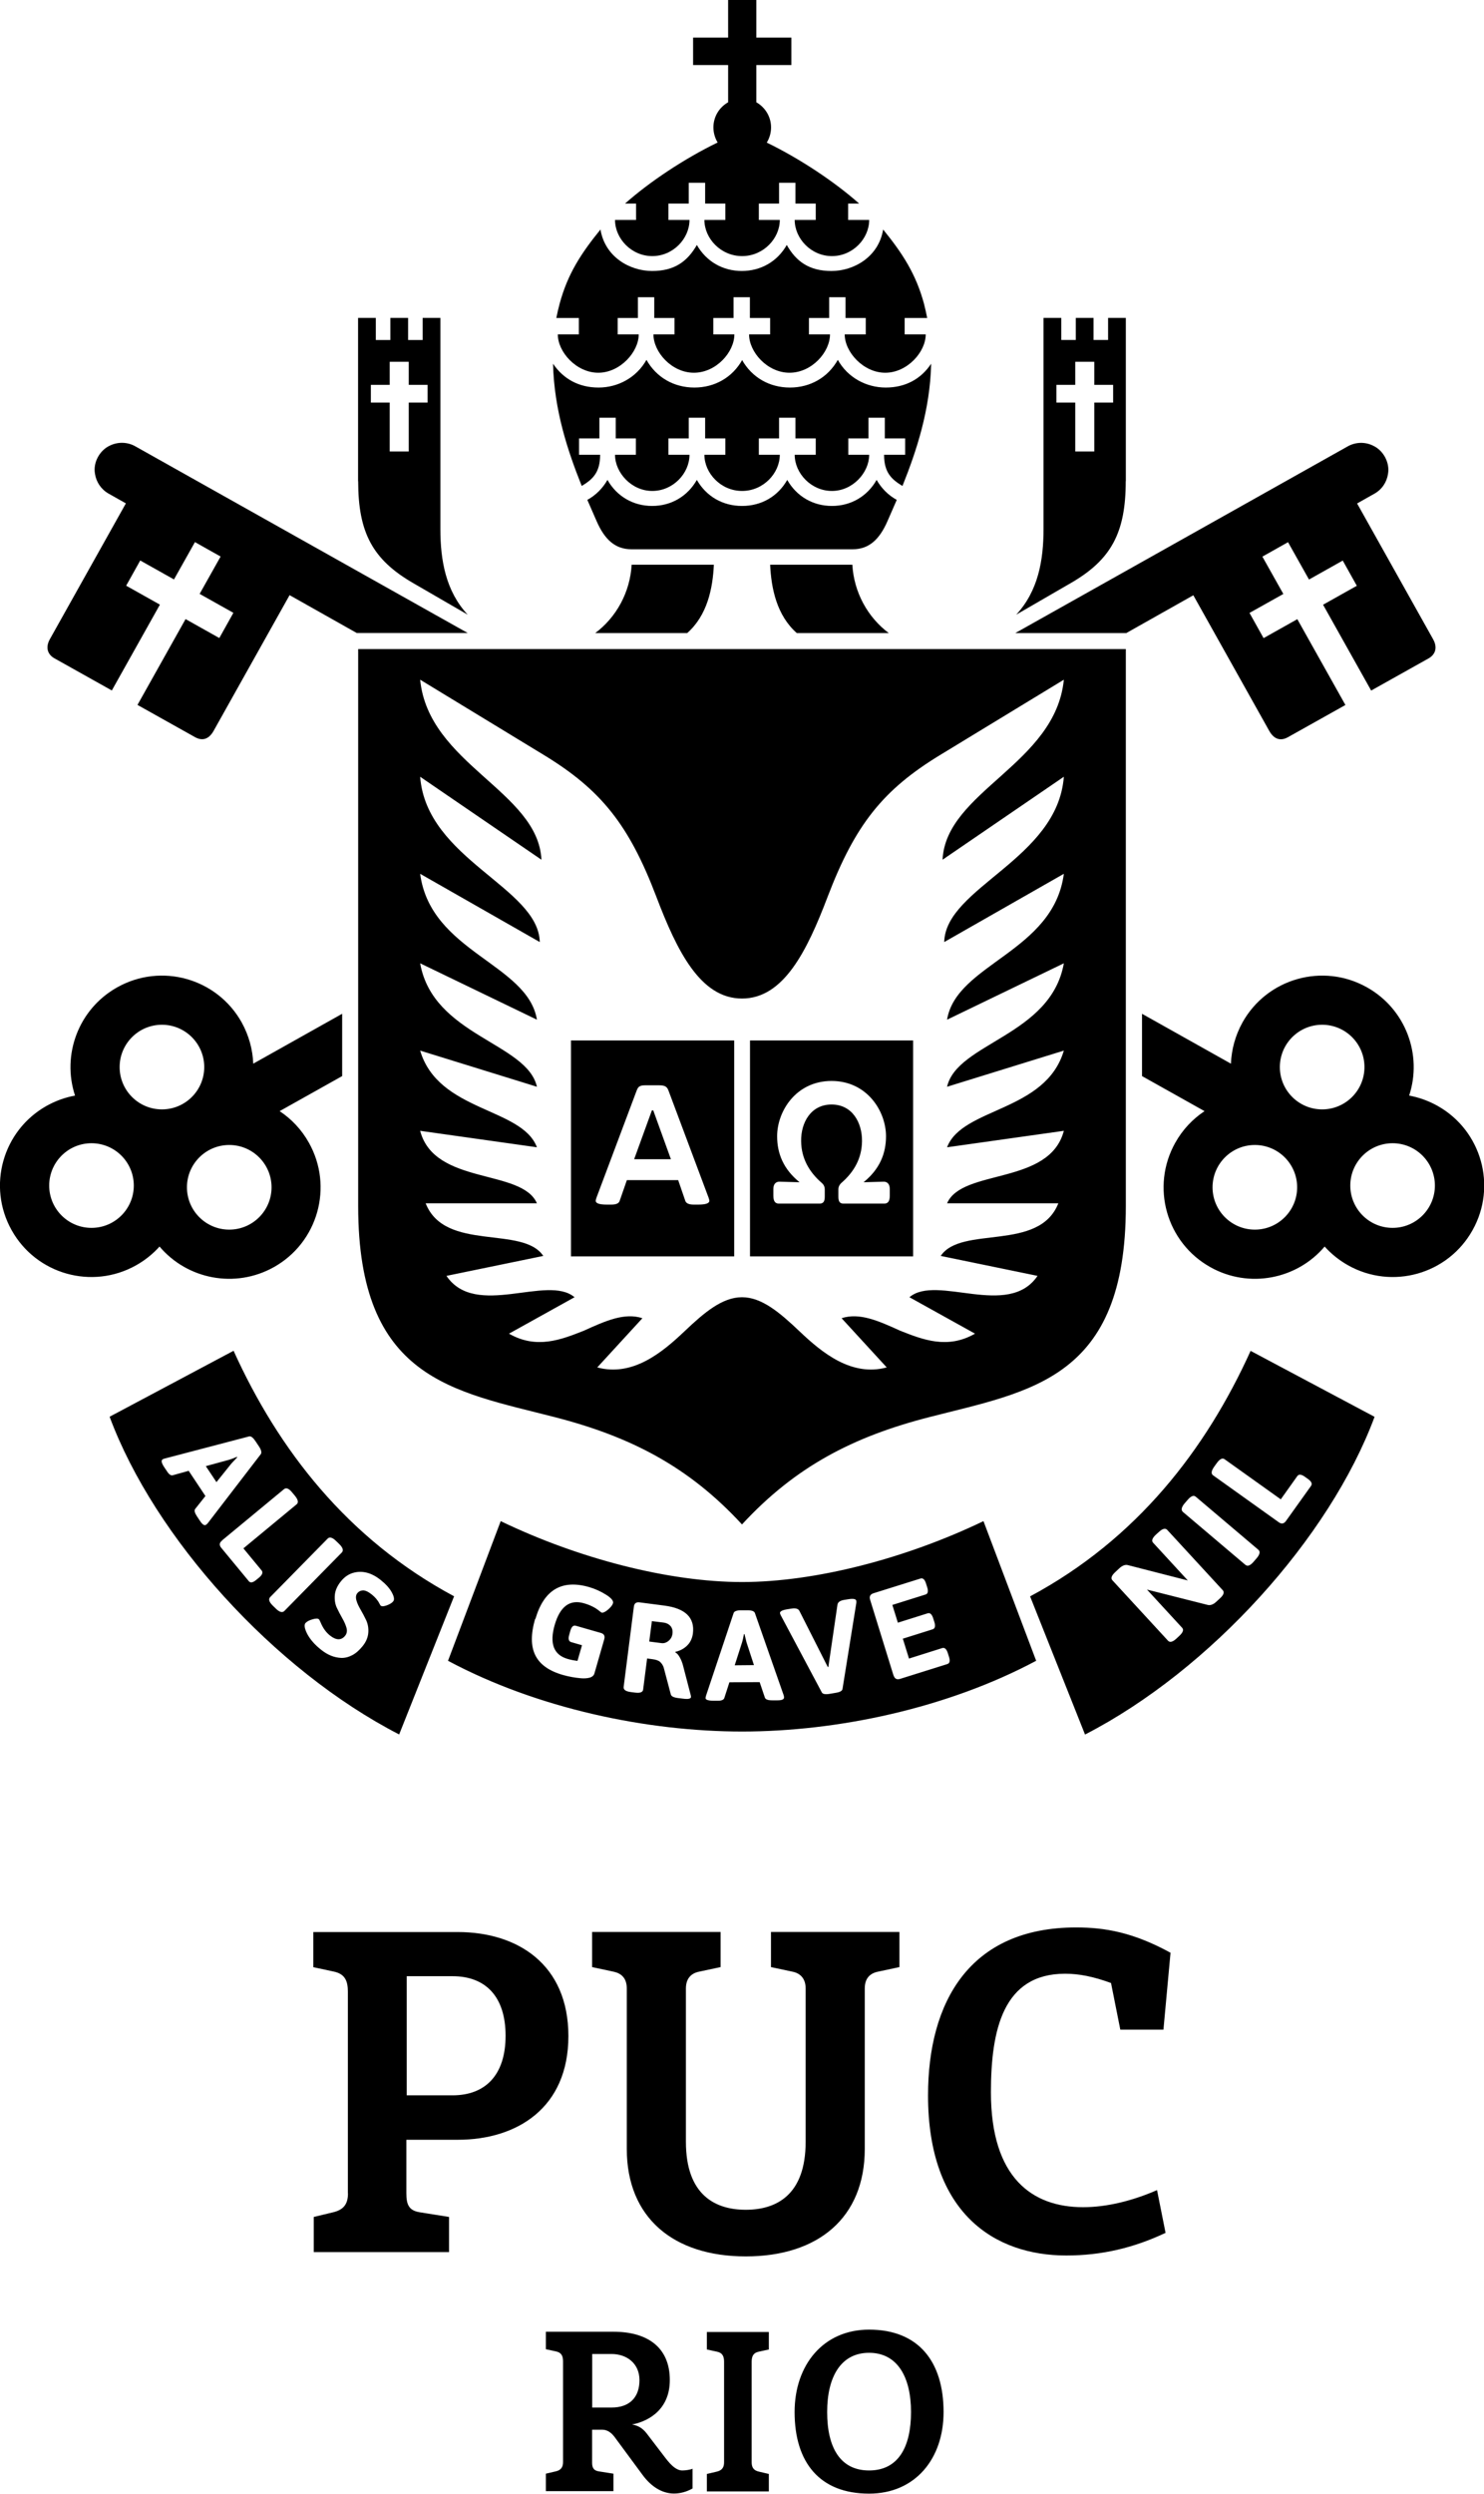 <?xml version="1.0" encoding="UTF-8"?>
<svg id="b" data-name="Layer 2" xmlns="http://www.w3.org/2000/svg" viewBox="0 0 161.38 271.09">
  <defs>
    <style>
      .d {
        fill-rule: evenodd;
      }
    </style>
  </defs>
  <g id="c" data-name="Layer 1">
    <g>
      <path class="d" d="m37.84,238.43c0,1.1-.4,1.77-1.6,2.06l-2.12.51v3.82h14.71v-3.82l-3.19-.51c-1.19-.19-1.45-.85-1.45-2.06v-5.82h5.6c6.42,0,12.02-3.45,12.02-11.27s-5.55-11.31-12.02-11.31h-15.72v3.82l2.24.48c1.2.26,1.52,1,1.52,2.2v21.9h0Zm17.14-17.13c0,4.28-2.2,6.48-5.77,6.48h-4.98v-12.95h4.98c3.58,0,5.77,2.19,5.77,6.48h0Zm70.85,16.78c-2.66,1.16-5.46,1.86-8.05,1.86-5.52,0-10.02-3.18-10.02-12.48,0-6.78,1.31-12.9,8.07-12.9,1.5,0,3.08.31,4.99,1.01l1.01,5.07h4.69l.77-8.36c-4.05-2.22-7.13-2.75-10.27-2.75-11.59,0-16.1,8.11-16.1,18.26,0,12.83,7.25,17.4,15.03,17.4,3.86,0,7.35-.83,10.8-2.46l-.93-4.66h0Zm-44.73,7.21c7.87,0,12.94-4.2,12.94-11.69v-17.44c0-1.13.6-1.65,1.43-1.82l2.34-.5v-3.82h-13.97v3.82l2.35.5c.82.17,1.42.72,1.42,1.82v16.67c0,5.84-3.24,7.39-6.51,7.39s-6.51-1.55-6.51-7.39v-16.67c0-1.11.6-1.65,1.42-1.82l2.35-.5v-3.82h-13.97v3.82l2.34.5c.83.18,1.43.69,1.43,1.82v17.44c0,7.48,5.07,11.69,12.94,11.69h0Zm13.41,25.79c4.99,0,8.1-3.76,8.1-8.87,0-5.48-2.72-8.96-8.1-8.96-4.99,0-8.1,3.85-8.1,8.96,0,5.48,2.73,8.87,8.1,8.87h0Zm0-2.52c-3.15,0-4.56-2.51-4.56-6.35s1.5-6.44,4.56-6.44,4.56,2.6,4.56,6.44-1.41,6.35-4.56,6.35h0Zm-17.64,2.28v-1.9l1.07-.25c.59-.14.8-.47.8-1.02v-10.92c0-.6-.17-.97-.76-1.1l-1.11-.24v-1.9h6.74v1.9l-1.11.24c-.59.13-.76.51-.76,1.1v10.92c0,.54.2.89.8,1.02l1.07.25v1.9h-6.74Zm-12.48-3.11v-3.6s1.09,0,1.09,0c.68,0,1.11.46,1.39.84l3.01,4.08c.91,1.24,2.1,2.02,3.41,2.02.66,0,1.34-.17,2.02-.55v-2.15c-.18.1-.74.19-1.1.19-.6,0-1.15-.44-1.88-1.4l-2.01-2.63c-.49-.64-1.03-.87-1.6-.97,1.28-.22,4.12-1.26,4.12-4.83s-2.45-5.25-6.12-5.25h-7.36v1.9l1.11.24c.6.13.76.51.76,1.1v10.92c0,.54-.21.89-.8,1.02l-1.07.25v1.9h7.35v-1.9l-1.59-.25c-.58-.09-.73-.42-.73-.95h0Zm.01-11.83h2.1c1.66,0,3.04,1.02,3.04,2.84s-1.02,2.98-3.04,2.98h-2.1v-5.81Z"/>
      <path class="d" d="m80.69,70.56h-41.74v60.54c0,18.86,10.32,20.11,21.4,22.96,8.22,2.12,14.54,5.36,20.34,11.66,5.81-6.3,12.12-9.55,20.34-11.66,11.08-2.85,21.4-4.1,21.4-22.96v-60.54h-41.74Zm-5.96-1.74c2.18-1.92,2.78-4.84,2.9-7.43h-8.94c-.17,2.98-1.65,5.7-3.96,7.43h10Zm11.92,0c-2.18-1.92-2.78-4.84-2.9-7.43h8.94c.17,2.98,1.65,5.7,3.96,7.43h-10Zm43.14-4.12l-7.31,4.12h-12.07l36.16-20.3c.88-.49,1.91-.49,2.75-.07,1.12.51,1.84,1.86,1.62,3.07-.13.88-.65,1.69-1.48,2.15l-1.88,1.06,8.26,14.75c.55.98.19,1.71-.48,2.09l-6.25,3.5-5.23-9.33,3.67-2.06-1.53-2.74-3.67,2.06-2.28-4.06-2.79,1.57,2.28,4.06-3.68,2.06,1.53,2.74,3.67-2.06,5.23,9.33-6.25,3.5c-.75.42-1.48.29-2.03-.68l-8.26-14.75h0ZM24.93,124.47c2.54,0,4.6,2.06,4.6,4.6s-2.06,4.6-4.6,4.6-4.6-2.06-4.6-4.6,2.06-4.6,4.6-4.6h0Zm-14.98-.19c2.54,0,4.6,2.06,4.6,4.6s-2.06,4.6-4.6,4.6-4.6-2.06-4.6-4.6,2.06-4.6,4.6-4.6h0Zm7.66-12.88c2.54,0,4.6,2.06,4.6,4.6s-2.06,4.6-4.6,4.6-4.6-2.06-4.6-4.6,2.06-4.6,4.6-4.6h0Zm19.61-1.2l-9.68,5.43c-.06-1.53-.47-3.06-1.26-4.49-2.68-4.79-8.74-6.5-13.53-3.81-4.22,2.36-6.05,7.34-4.59,11.77-1.05.19-2.09.56-3.08,1.11-4.79,2.68-6.5,8.74-3.81,13.53,2.68,4.79,8.74,6.5,13.53,3.81.98-.55,1.84-1.25,2.55-2.04,3.01,3.56,8.21,4.6,12.43,2.24,4.79-2.68,6.5-8.74,3.81-13.53-.8-1.43-1.9-2.58-3.18-3.43l6.8-3.81v-6.77h0Zm81.78-61.12v-5.32h2.05v-1.92h-2.05v-2.51h-2.07v2.51h-2.05v1.92h2.05v5.32h2.07Zm3.43,3.23v-17.75h-1.93v2.4h-1.58v-2.4h-1.93v2.4h-1.58v-2.4h-1.93v22.94c0,3.41-.58,6.74-2.97,9.32l5.96-3.45c4.37-2.53,5.95-5.46,5.95-11.06h0Zm-80.05-3.23v-5.32h-2.05v-1.92h2.05v-2.51h2.07v2.51h2.05v1.92h-2.05v5.32h-2.07Zm-3.43,3.23c0,5.6,1.58,8.52,5.95,11.06l5.96,3.45c-2.39-2.57-2.97-5.91-2.97-9.32v-22.94h-1.93v2.4h-1.58v-2.4h-1.93v2.4h-1.58v-2.4h-1.93v17.75h0Zm-5.73,124.14c.13-.17.38-.3.74-.41.36-.11.6-.11.71-.02.04.03.11.15.19.34.25.61.59,1.09,1.02,1.43.68.54,1.24.55,1.66.02.18-.23.23-.52.14-.85-.09-.33-.25-.68-.46-1.05-.21-.37-.41-.75-.6-1.15-.18-.4-.25-.85-.21-1.35.04-.5.26-1,.65-1.49.39-.49.86-.81,1.39-.95.97-.26,1.96,0,2.95.79.55.44.96.89,1.21,1.35.25.46.3.79.15.97-.12.16-.36.31-.68.43-.33.12-.55.14-.68.04-.03-.02-.07-.11-.14-.23-.18-.36-.47-.7-.85-1-.38-.3-.7-.44-.95-.43-.25.01-.46.12-.61.31-.15.19-.18.46-.09.78.09.33.26.67.47,1.03.21.36.41.74.6,1.14.18.4.26.86.22,1.35-.04.5-.24.98-.6,1.43-.36.45-.74.79-1.14,1-.4.21-.8.31-1.19.3-.76-.03-1.49-.32-2.19-.88-.7-.55-1.2-1.13-1.51-1.71-.3-.58-.37-.99-.2-1.21h0Zm-3.84-2.83c-.21.22-.12.52.27.91l.35.34c.39.39.71.47.92.26l6.25-6.36c.21-.21.12-.53-.27-.91l-.35-.34c-.4-.39-.71-.48-.92-.26l-6.25,6.36h0Zm-5.25-6.15l6.76-5.59c.23-.19.53-.07.88.36l.3.36c.35.43.41.74.19.93l-5.79,4.79,1.98,2.4c.17.21.08.47-.27.77l-.33.27c-.35.29-.63.34-.8.12l-2.99-3.62c-.24-.29-.21-.55.08-.78h0Zm-1.75-8.09l1.16,1.74,1.63-2.03.63-.67-.03-.05c-.41.17-.7.28-.86.32l-2.52.69h0Zm-4.71-.72c-.17.11-.1.41.22.88l.31.46c.2.3.41.43.6.37l1.72-.48,1.82,2.74-1.11,1.4c-.13.16-.06.43.19.81l.34.51c.26.39.47.52.64.41.06-.04.13-.1.19-.17l5.77-7.51c.12-.16.06-.45-.19-.83l-.4-.6c-.25-.37-.48-.55-.68-.5l-9.16,2.4c-.13.03-.21.07-.24.09h0Zm25.74,29.89c-13.61-7-26.61-21.38-31.49-34.54l13.48-7.17c4.86,10.72,12.36,20.46,23.98,26.69l-5.97,15.01h0Zm74.58,0l-5.97-15.01c11.62-6.23,19.12-15.97,23.98-26.69l13.48,7.17c-4.88,13.15-17.88,27.54-31.49,34.54h0Zm21.07-23.07c.3.22.56.17.78-.13l2.73-3.82c.16-.23.05-.48-.33-.75l-.35-.25c-.38-.27-.65-.29-.81-.07l-1.8,2.53-6.11-4.36c-.24-.17-.52-.03-.85.42l-.28.39c-.32.45-.36.77-.12.94l7.14,5.1h0Zm-3.62,4.63c.23.2.53.08.89-.34l.32-.37c.36-.42.42-.74.19-.93l-6.8-5.76c-.23-.2-.53-.08-.89.34l-.32.37c-.36.42-.42.74-.19.94l6.8,5.76h0Zm-8.42,8.25c.2.22.51.14.92-.24l.3-.28c.41-.38.51-.68.31-.89l-3.82-4.15,6.61,1.67c.29.07.61-.05.93-.35l.39-.36c.41-.37.51-.68.31-.89l-6.04-6.56c-.2-.22-.51-.14-.92.24l-.3.27c-.41.38-.51.68-.31.89l3.77,4.1-6.52-1.67c-.29-.07-.6.04-.93.35l-.44.41c-.41.38-.51.68-.31.89l6.04,6.56h0Zm-46.32,9.87c-10.3,0-22.23-2.48-31.98-7.69l5.73-15.18c8.45,4.07,18.28,6.62,26.25,6.62s17.8-2.56,26.25-6.62l5.73,15.18c-9.75,5.2-21.68,7.69-31.98,7.69h0Zm16.48-6.09c.11.35.34.48.7.37l5.13-1.61c.27-.08.33-.35.19-.79l-.13-.41c-.14-.44-.34-.62-.61-.54l-3.61,1.14-.67-2.16,3.24-1.02c.26-.08.33-.35.19-.79l-.13-.41c-.14-.44-.34-.62-.6-.54l-3.24,1.02-.6-1.93,3.6-1.13c.27-.08.33-.35.19-.79l-.13-.41c-.13-.44-.34-.62-.6-.54l-5.11,1.6c-.35.11-.48.34-.37.7l2.55,8.25h0Zm-12.35-6.74s.03.12.1.24l4.44,8.34c.1.18.38.23.82.16l.71-.12c.45-.07.69-.21.72-.42l1.5-9.33c.01-.09.01-.18,0-.25-.03-.2-.33-.26-.88-.17l-.43.07c-.45.07-.7.25-.74.53l-.99,6.77h-.06s-3.08-6.09-3.08-6.09c-.12-.25-.42-.34-.88-.26l-.45.07c-.56.09-.82.24-.79.44h0Zm-4.93,5.63l2.09-.02-.81-2.48-.22-.89h-.06c-.08.44-.15.74-.2.89l-.8,2.49h0Zm-3.18,3.55c0,.2.29.3.85.3h.56c.36,0,.58-.11.64-.3l.55-1.7,3.29-.02.57,1.69c.07.19.33.29.78.29h.61c.46,0,.7-.11.69-.31,0-.07-.01-.16-.04-.25l-3.13-8.94c-.07-.19-.34-.29-.8-.29h-.72c-.45,0-.73.11-.79.3l-3,8.98c-.04.13-.05.21-.05.25h0Zm-6.11-6.13l1.31.17c.29.04.55-.05.79-.25.24-.2.39-.47.42-.79.04-.32-.03-.6-.21-.81-.18-.21-.45-.35-.81-.39l-1.22-.15-.29,2.24h0Zm-2.79,4.94c-.04.29.23.48.77.55l.47.06c.55.07.85-.04.88-.34l.43-3.37.54.07c.41.05.7.15.87.3.16.15.34.37.42.71l.75,2.83c.05.2.31.33.76.39l.57.07c.55.07.84.01.86-.17,0-.06,0-.15-.04-.27l-.83-3.19c-.08-.31-.2-.6-.35-.87-.15-.27-.31-.45-.48-.53v-.06c.53-.12.96-.36,1.3-.7.34-.34.54-.78.61-1.29.22-1.73-.81-2.74-3.11-3.04l-2.69-.35c-.37-.05-.58.11-.62.48l-1.11,8.71h0Zm-9.63-7.4c-.47,1.65-.47,2.97.03,3.96.49.99,1.49,1.7,2.99,2.13.63.18,1.28.3,1.96.36.37.03.7.01.97-.07.27-.08.44-.24.5-.45l1.07-3.72c.1-.36-.02-.59-.38-.69l-2.72-.78c-.27-.07-.46.11-.59.56l-.12.43c-.13.45-.05.71.21.79l1.18.34-.49,1.7c-.36-.04-.72-.11-1.07-.21-1.52-.44-1.99-1.67-1.41-3.69.58-2.02,1.65-2.81,3.19-2.36.67.19,1.22.47,1.65.82.15.12.24.19.26.19.16.04.39-.06.7-.32.3-.26.48-.49.54-.69.08-.26-.18-.57-.75-.93-.57-.36-1.19-.64-1.84-.83-2.98-.86-4.93.3-5.85,3.48h0Zm65.99-65.79l9.68,5.43c.06-1.53.47-3.06,1.26-4.49,2.68-4.79,8.74-6.5,13.53-3.81,4.22,2.36,6.05,7.34,4.59,11.77,1.05.19,2.09.56,3.08,1.11,4.79,2.68,6.5,8.74,3.81,13.53-2.68,4.79-8.74,6.5-13.53,3.81-.98-.55-1.84-1.25-2.55-2.04-3.01,3.56-8.22,4.6-12.43,2.24-4.79-2.68-6.5-8.74-3.81-13.53.8-1.43,1.9-2.58,3.18-3.43l-6.8-3.81v-6.77h0ZM31.49,64.7l-8.26,14.75c-.55.98-1.28,1.1-2.03.68l-6.25-3.5,5.23-9.33,3.67,2.06,1.53-2.74-3.67-2.06,2.28-4.06-2.79-1.57-2.28,4.06-3.67-2.06-1.53,2.74,3.67,2.06-5.23,9.33-6.25-3.5c-.67-.38-1.03-1.11-.48-2.09l8.26-14.75-1.88-1.06c-.83-.47-1.35-1.28-1.48-2.15-.23-1.21.5-2.56,1.62-3.07.84-.41,1.87-.42,2.75.07l36.16,20.3h-12.07l-7.31-4.12h0Zm49.2-9.7c-2.11,0-3.89-1.05-4.91-2.83-1.01,1.78-2.79,2.83-4.86,2.83s-3.85-1.05-4.86-2.83c-.52.91-1.27,1.67-2.19,2.17l1,2.29c.88,2.03,2.03,3.08,3.8,3.08h24.05c1.77,0,2.92-1.05,3.8-3.08l1-2.29c-.92-.5-1.67-1.26-2.19-2.17-1.01,1.78-2.79,2.83-4.86,2.83s-3.85-1.05-4.86-2.83c-1.01,1.78-2.79,2.83-4.91,2.83h0Zm0-15.88c1.08,1.92,3,3.01,5.21,3.01s4.13-1.09,5.21-3.01c1.07,1.92,3.09,3.01,5.21,3.01s3.82-.91,4.94-2.59c-.12,5.05-1.59,9.46-3.12,13.29-1.19-.72-2-1.46-2-3.39h2.29v-1.78h-2.21v-2.25h-1.78v2.25h-2.19v1.78h2.27c0,1.93-1.78,3.93-4.05,3.93s-4.05-1.93-4.05-3.93h2.29v-1.78h-2.21v-2.25h-1.78v2.25h-2.2v1.78h2.28c0,1.98-1.77,3.93-4.1,3.93s-4.1-1.95-4.1-3.93h2.28v-1.78h-2.2v-2.25h-1.78v2.25h-2.21v1.78h2.29c0,2-1.77,3.93-4.05,3.93s-4.05-2.01-4.05-3.93h2.27v-1.78h-2.19v-2.25h-1.78v2.25h-2.21v1.78h2.29c0,1.93-.81,2.67-2,3.39-1.53-3.83-3-8.24-3.12-13.29,1.13,1.67,2.83,2.59,4.95,2.59s4.13-1.09,5.21-3.01c1.08,1.92,3,3.01,5.21,3.01s4.13-1.09,5.21-3.01h0Zm0-9.66c-2.12,0-3.89-1.05-4.91-2.83-1.02,1.78-2.42,2.83-4.86,2.83s-5.13-1.53-5.62-4.51c-2.13,2.62-3.57,4.84-4.44,8.06-.14.51-.26,1.04-.36,1.56h2.45v1.78h-2.29c0,1.93,2.03,4.17,4.4,4.17s4.4-2.25,4.4-4.17h-2.29v-1.78h2.2v-2.26h1.78v2.26h2.2v1.78h-2.29c0,1.93,1.99,4.17,4.4,4.17s4.4-2.23,4.4-4.17h-2.29v-1.78h2.2v-2.26h1.78v2.26h2.2v1.78h-2.29c0,1.93,1.99,4.17,4.4,4.17s4.4-2.23,4.4-4.17h-2.29v-1.78h2.2v-2.26h1.78v2.26h2.2v1.78h-2.29c0,1.92,2.03,4.17,4.41,4.17s4.4-2.24,4.4-4.17h-2.29v-1.78h2.45c-.1-.52-.22-1.05-.35-1.56-.87-3.21-2.31-5.44-4.44-8.06-.49,2.98-3.18,4.51-5.62,4.51s-3.85-1.05-4.86-2.83c-1.01,1.78-2.79,2.83-4.91,2.83h0Zm2.67-13.97c3.65,1.77,7.42,4.29,10.07,6.64h-1.2v1.78h2.29c0,2.02-1.77,3.93-4.05,3.93s-4.05-1.92-4.05-3.93h2.29v-1.78h-2.21v-2.26h-1.78v2.26h-2.2v1.78h2.28c0,2-1.77,3.93-4.1,3.93s-4.1-1.93-4.1-3.93h2.28v-1.78h-2.2v-2.26h-1.78v2.26h-2.21v1.78h2.29c0,2.02-1.77,3.93-4.05,3.93s-4.05-1.92-4.05-3.93h2.29v-1.78h-1.2c2.65-2.35,6.42-4.87,10.07-6.64-.29-.48-.46-1.04-.46-1.64,0-1.17.64-2.19,1.6-2.73v-4.05h-3.81v-2.98h3.81V0h3.07v4.09h3.81v2.98h-3.81v4.05c.95.54,1.6,1.56,1.6,2.73,0,.6-.17,1.16-.46,1.64h0Zm53.1,108.98c-2.54,0-4.6,2.06-4.6,4.6s2.06,4.6,4.6,4.6,4.6-2.06,4.6-4.6-2.06-4.6-4.6-4.6h0Zm14.98-.19c-2.54,0-4.6,2.06-4.6,4.6s2.06,4.6,4.6,4.6,4.6-2.06,4.6-4.6-2.06-4.6-4.6-4.6h0Zm-7.66-12.88c-2.54,0-4.6,2.06-4.6,4.6s2.06,4.6,4.6,4.6,4.6-2.06,4.6-4.6-2.06-4.6-4.6-4.6h0Zm-63.09,29.62c-2.14,0-4.08,1.64-6.26,3.71-2.45,2.33-5.65,4.95-9.48,3.92l4.91-5.35c-1.93-.63-3.98.27-6.37,1.36-2.46.97-5.14,2.04-8.14.32l7.13-3.96c-2.97-2.52-10.75,2.36-13.93-2.32l10.53-2.17c-2.24-3.35-10.7-.41-12.79-5.72h12.1c-1.66-3.8-11.14-1.93-12.7-7.88l12.7,1.79c-1.64-4.35-10.71-3.82-12.7-10.51l12.7,3.93c-1.08-4.79-11.3-5.53-12.7-13.42l12.7,6.13c-1-6.1-11.57-7.33-12.7-15.86l13.01,7.42c-.15-5.96-12.32-8.98-13.01-17.97l13.19,9.02c-.36-7.45-12.28-10.38-13.19-19.57l13.43,8.17c6.2,3.77,9.26,7.55,12.25,15.41,2.26,5.94,4.8,11.08,9.32,11.08s7.06-5.14,9.32-11.08c3-7.86,6.05-11.64,12.25-15.41l13.43-8.17c-.91,9.19-12.83,12.12-13.19,19.57l13.19-9.02c-.69,8.99-12.86,12.01-13.01,17.97l13.01-7.42c-1.12,8.53-11.7,9.76-12.7,15.86l12.7-6.13c-1.4,7.89-11.61,8.63-12.7,13.42l12.7-3.93c-1.98,6.69-11.05,6.16-12.7,10.51l12.7-1.79c-1.56,5.95-11.04,4.08-12.7,7.88h12.1c-2.09,5.31-10.55,2.37-12.79,5.72l10.53,2.17c-3.18,4.68-10.96-.21-13.93,2.32l7.13,3.96c-3,1.72-5.68.65-8.14-.32-2.39-1.09-4.44-1.99-6.37-1.36l4.91,5.35c-3.83,1.03-7.03-1.59-9.48-3.92-2.18-2.07-4.12-3.71-6.26-3.71h0Zm.87-27.91h17.74v23.47h-17.74v-23.47h0Zm-19.47,0h17.75v23.47h-17.75v-23.47h0Zm8.14,4.87h1.36c.59,0,.92.06,1.1.56l4.37,11.67c.06.17.08.28.08.33,0,.27-.4.41-1.2.41h-.51c-.51,0-.81-.14-.9-.39l-.78-2.27h-5.58l-.79,2.27c-.09.26-.39.39-.9.39h-.5c-.8,0-1.2-.14-1.2-.41,0-.05.02-.16.08-.33l4.38-11.67c.18-.49.42-.56,1-.56h0Zm.73,2.73h.08l1.92,5.31h-4l1.93-5.31h.08Zm19.47-3.2c3.87,0,5.92,3.3,5.92,6.01,0,1.9-.7,3.59-2.44,5l2.18-.06c.37-.01.67.23.67.79v.74c0,.62-.22.85-.59.85h-4.44c-.37,0-.56-.17-.56-.75v-.79c0-.35.18-.57.32-.7,1.41-1.22,2.23-2.7,2.25-4.55.02-1.99-1.04-3.98-3.31-3.98s-3.34,1.99-3.31,3.98c.02,1.84.84,3.33,2.25,4.55.15.13.32.35.32.7v.79c0,.57-.19.75-.56.75h-4.44c-.37,0-.59-.23-.59-.85v-.74c0-.56.3-.8.67-.79l2.18.06c-1.74-1.41-2.44-3.1-2.44-5,0-2.71,2.05-6.01,5.92-6.01Z"/>
    </g>
  </g>
</svg>